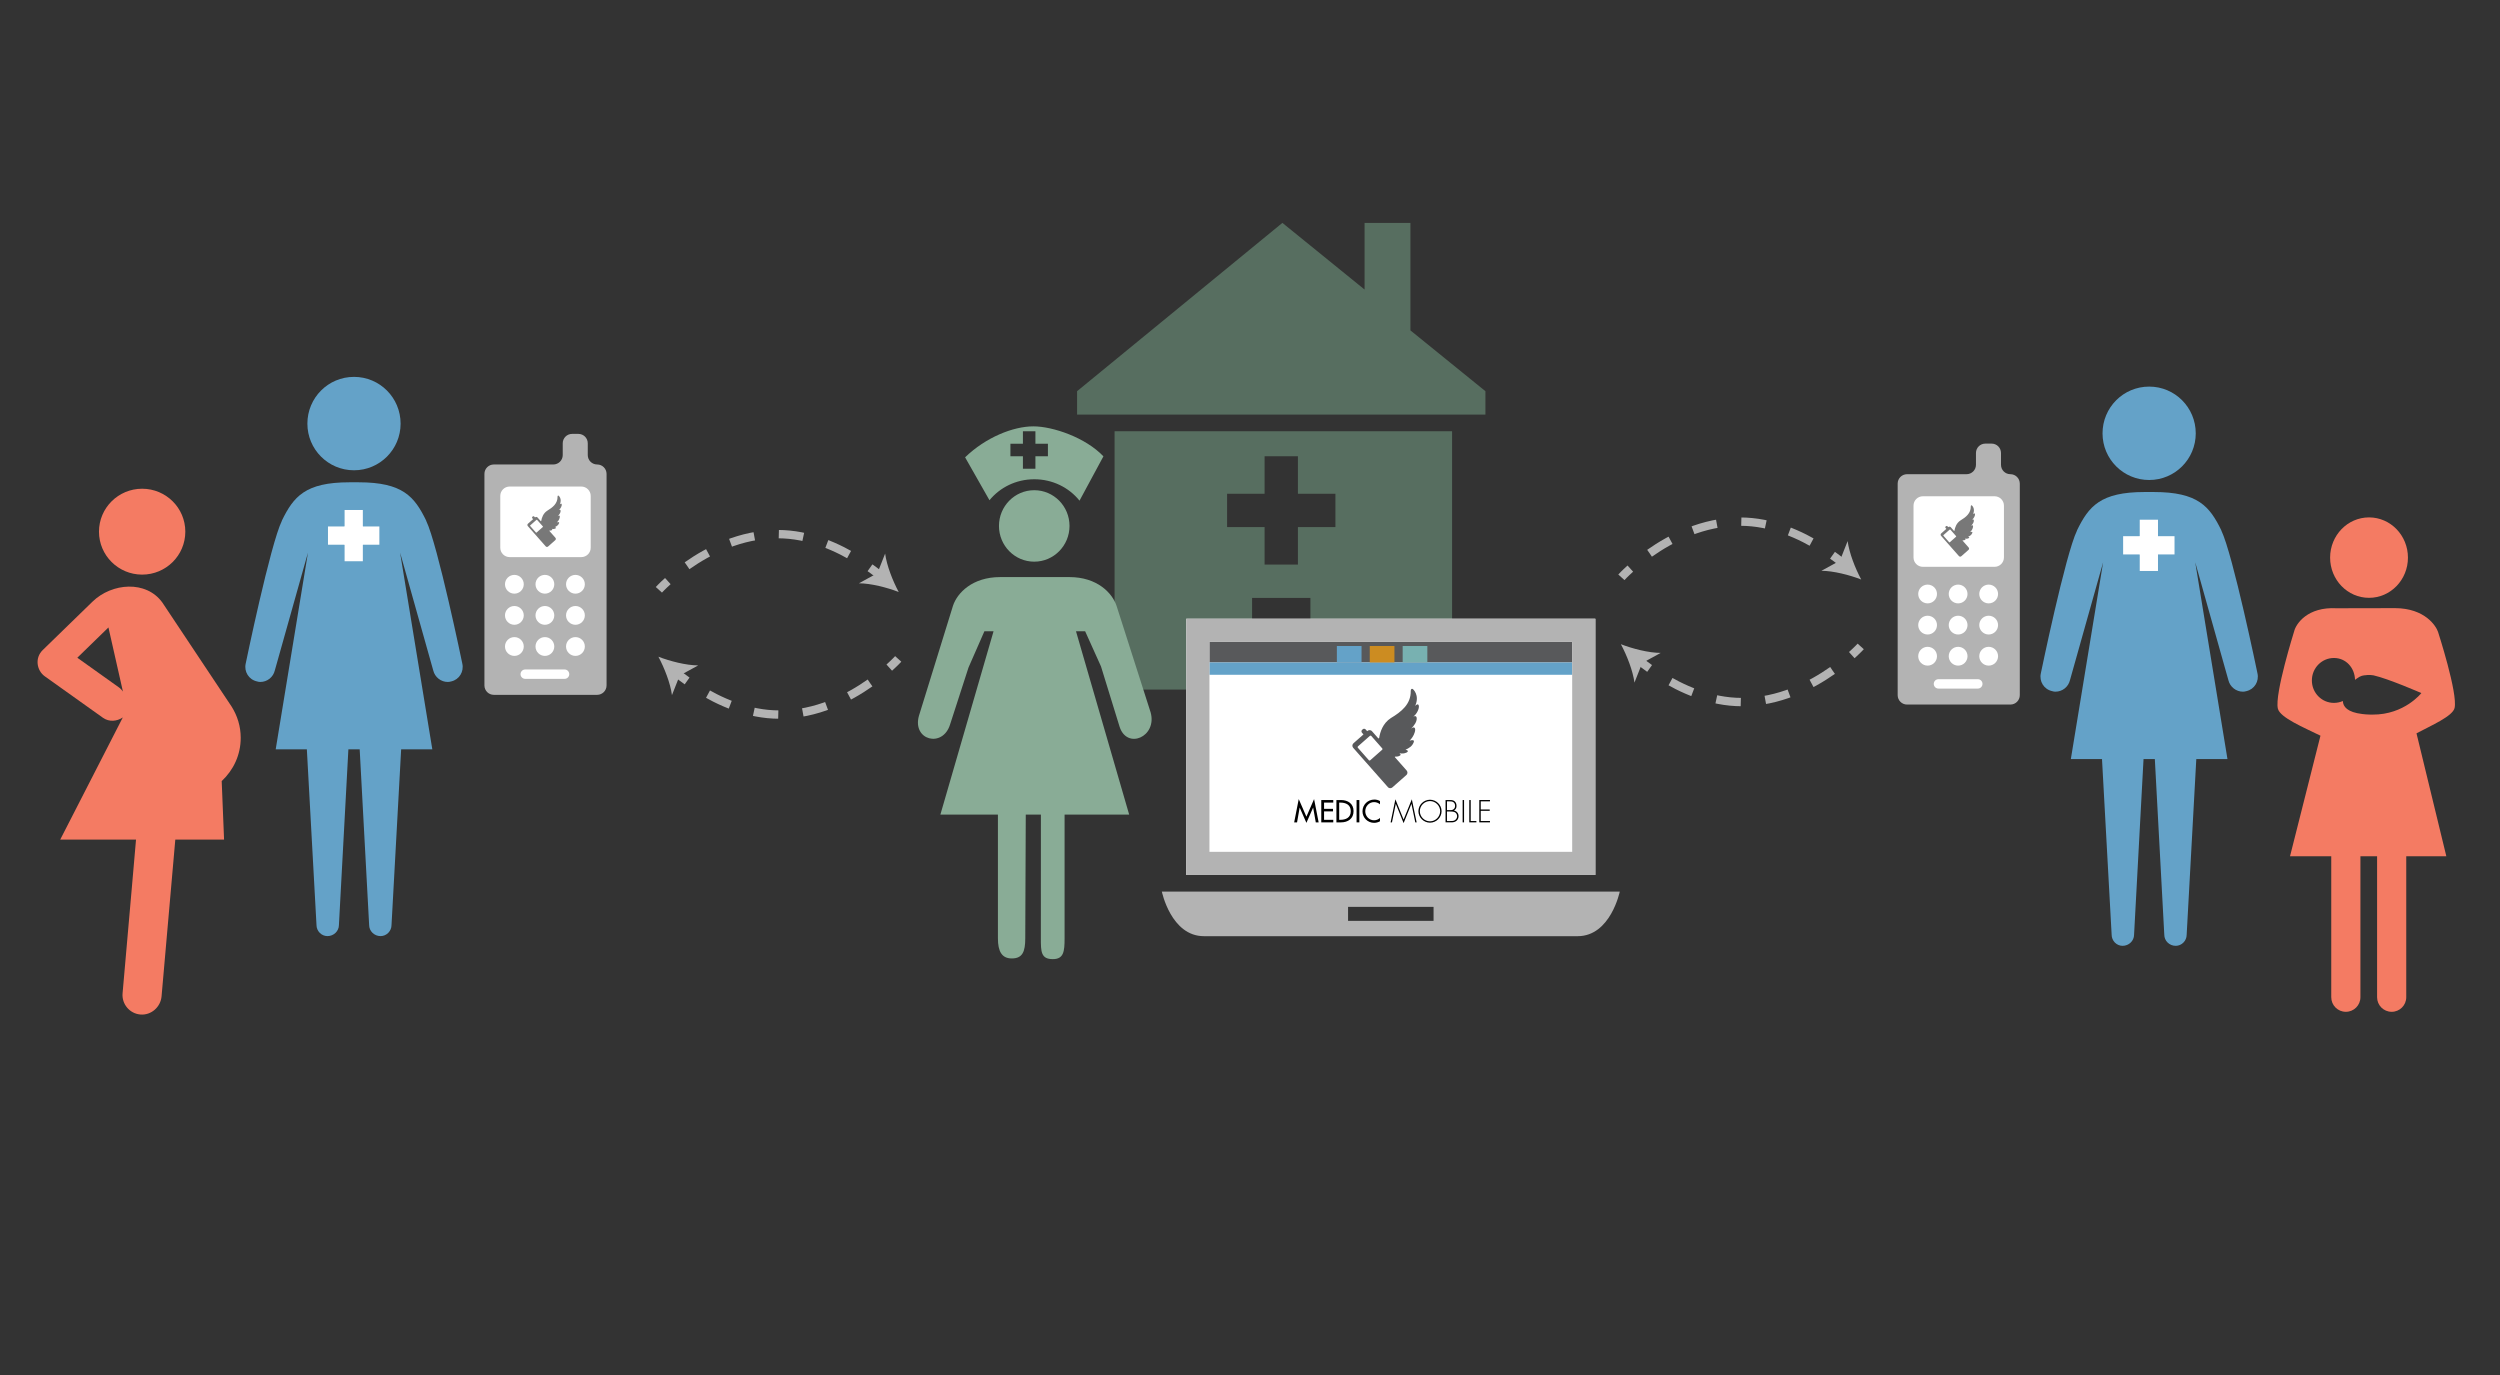 <?xml version="1.0" encoding="utf-8"?>
<!-- Generator: Adobe Illustrator 15.0.0, SVG Export Plug-In . SVG Version: 6.00 Build 0)  -->
<!DOCTYPE svg PUBLIC "-//W3C//DTD SVG 1.1//EN" "http://www.w3.org/Graphics/SVG/1.1/DTD/svg11.dtd">
<svg version="1.1" id="Layer_1" xmlns="http://www.w3.org/2000/svg" xmlns:xlink="http://www.w3.org/1999/xlink" x="0px" y="0px"
	 width="600px" height="330px" viewBox="0 0 600 330" enable-background="new 0 0 600 330" xml:space="preserve">
<rect x="0" y="0" width="600" height="330" fill="#333333" stroke="none"/>
<g>
	<g>
		<path fill="#B3B3B3" d="M482.491,113.807c-1.242,0-2.251-1.008-2.251-2.25v-2.835c0-1.251-1.007-2.257-2.256-2.257h-1.504
			c-1.243,0-2.25,1.006-2.25,2.257v2.835c0,1.242-1.013,2.25-2.257,2.25h-14.276c-1.25,0-2.258,1.012-2.258,2.257v50.776
			c0,1.248,1.008,2.256,2.258,2.256h24.794c1.244,0,2.258-1.008,2.258-2.256v-50.776
			C484.749,114.819,483.74,113.807,482.491,113.807L482.491,113.807z"/>
		<path fill="#FFFFFF" d="M460.371,157.492c0-1.244,1.007-2.256,2.258-2.256c1.242,0,2.25,1.012,2.25,2.256s-1.008,2.258-2.25,2.258
			C461.378,159.75,460.371,158.736,460.371,157.492L460.371,157.492z"/>
		<path fill="#FFFFFF" d="M462.629,147.773c1.242,0,2.25,1.008,2.25,2.25c0,1.243-1.008,2.258-2.25,2.258
			c-1.251,0-2.258-1.015-2.258-2.258C460.371,148.781,461.378,147.773,462.629,147.773L462.629,147.773z"/>
		<path fill="#FFFFFF" d="M460.371,142.555c0-1.244,1.007-2.251,2.258-2.251c1.242,0,2.25,1.007,2.25,2.251
			c0,1.248-1.008,2.256-2.25,2.256C461.378,144.811,460.371,143.803,460.371,142.555L460.371,142.555z"/>
		<path fill="#FFFFFF" d="M474.671,165.26h-9.439c-0.622,0-1.129-0.504-1.129-1.123c0-0.629,0.507-1.131,1.129-1.131h9.439
			c0.627,0,1.127,0.502,1.127,1.131C475.798,164.756,475.298,165.26,474.671,165.26L474.671,165.26z"/>
		<path fill="#FFFFFF" d="M469.953,147.773c1.245,0,2.251,1.008,2.251,2.25c0,1.243-1.006,2.258-2.251,2.258
			c-1.249,0-2.257-1.015-2.257-2.258C467.696,148.781,468.704,147.773,469.953,147.773L469.953,147.773z"/>
		<path fill="#FFFFFF" d="M467.696,142.555c0-1.244,1.008-2.251,2.257-2.251c1.245,0,2.251,1.007,2.251,2.251
			c0,1.248-1.006,2.256-2.251,2.256C468.704,144.811,467.696,143.803,467.696,142.555L467.696,142.555z"/>
		<path fill="#FFFFFF" d="M469.953,155.236c1.245,0,2.251,1.012,2.251,2.256s-1.006,2.258-2.251,2.258
			c-1.249,0-2.257-1.014-2.257-2.258S468.704,155.236,469.953,155.236L469.953,155.236z"/>
		<path fill="#FFFFFF" d="M477.278,159.75c-1.242,0-2.256-1.014-2.256-2.258s1.014-2.256,2.256-2.256
			c1.245,0,2.259,1.012,2.259,2.256S478.523,159.75,477.278,159.75L477.278,159.75z"/>
		<path fill="#FFFFFF" d="M477.278,152.281c-1.242,0-2.256-1.015-2.256-2.258c0-1.242,1.014-2.25,2.256-2.25
			c1.245,0,2.259,1.008,2.259,2.25C479.537,151.266,478.523,152.281,477.278,152.281L477.278,152.281z"/>
		<path fill="#FFFFFF" d="M477.278,144.811c-1.242,0-2.256-1.008-2.256-2.256c0-1.244,1.014-2.251,2.256-2.251
			c1.245,0,2.259,1.007,2.259,2.251C479.537,143.803,478.523,144.811,477.278,144.811L477.278,144.811z"/>
		<path fill="#FFFFFF" d="M480.945,133.787c0,1.245-1.013,2.252-2.258,2.252H461.5c-1.25,0-2.257-1.007-2.257-2.252v-12.433
			c0-1.245,1.007-2.253,2.257-2.253h17.188c1.245,0,2.258,1.008,2.258,2.253V133.787z"/>
		<path fill="#FFFFFF" d="M480.945,133.787"/>
	</g>
	<path fill="#787878" d="M473.729,124.943c-0.014-0.398-0.32-0.271-0.423-0.237c0.415-0.259,0.773-1.018,0.68-1.346
		c-0.073-0.257-0.242-0.169-0.449,0.031c0.602-1.359-0.289-2.09-0.289-2.088c-0.153-0.102-0.263,0.034-0.26,0.236
		c0.03,1.635-1.164,2.58-2.47,3.363c-0.98,0.634-1.327,1.7-1.448,2.463c-0.03,0.094-0.1,0.048-0.135,0.02l-0.754-0.856
		c-0.082-0.093-0.198-0.139-0.313-0.134c-0.09,0.003-0.179,0.036-0.251,0.1l-0.033,0.029h-0.001h-0.001l-0.182-0.207
		c-0.055-0.061-0.128-0.093-0.199-0.093c-0.056,0-0.109,0.018-0.152,0.055l-0.102,0.091c-0.099,0.085-0.102,0.245-0.006,0.354
		l0.183,0.207l-1.241,1.094c-0.165,0.146-0.181,0.397-0.035,0.564l4.298,4.872c0.082,0.093,0.197,0.139,0.312,0.136
		c0.091-0.004,0.179-0.036,0.251-0.1l1.734-1.53c0.166-0.146,0.182-0.398,0.036-0.563l-1.454-1.649
		c-0.002-0.002-0.002-0.003-0.003-0.004c-0.054-0.086,0.098-0.068,0.098-0.068v-0.001c0.234,0.007,0.409-0.048,0.533-0.13
		c0.188-0.127-0.025-0.221-0.06-0.313c0.291,0.142,0.862,0.021,1.004-0.162c0.111-0.144-0.08-0.203-0.264-0.244
		c0.462-0.215,0.83-0.428,1.026-0.937c0.116-0.297-0.202-0.307-0.52-0.187c0.26-0.259,0.52-0.611,0.648-1.064
		c0.146-0.512-0.045-0.769-0.457-0.424C473.406,125.851,473.743,125.364,473.729,124.943z M469.449,128.823l-1.498,1.321
		c-0.045,0.04-0.114,0.036-0.154-0.01l-1.376-1.561c-0.039-0.045-0.035-0.114,0.01-0.154l1.498-1.321
		c0.046-0.039,0.115-0.035,0.155,0.011l1.375,1.559C469.499,128.713,469.495,128.783,469.449,128.823z"/>
</g>
<g>
	<g>
		<path fill="#B3B3B3" d="M143.315,111.474c-1.242,0-2.251-1.008-2.251-2.25v-2.835c0-1.251-1.007-2.257-2.256-2.257h-1.504
			c-1.243,0-2.25,1.006-2.25,2.257v2.835c0,1.242-1.013,2.25-2.257,2.25h-14.276c-1.25,0-2.258,1.012-2.258,2.257v50.776
			c0,1.248,1.008,2.256,2.258,2.256h24.794c1.244,0,2.258-1.008,2.258-2.256v-50.776
			C145.573,112.486,144.564,111.474,143.315,111.474L143.315,111.474z"/>
		<path fill="#FFFFFF" d="M121.195,155.159c0-1.244,1.007-2.256,2.258-2.256c1.242,0,2.25,1.012,2.25,2.256s-1.008,2.258-2.25,2.258
			C122.202,157.417,121.195,156.403,121.195,155.159L121.195,155.159z"/>
		<path fill="#FFFFFF" d="M123.453,145.44c1.242,0,2.25,1.008,2.25,2.25c0,1.243-1.008,2.258-2.25,2.258
			c-1.251,0-2.258-1.015-2.258-2.258C121.195,146.448,122.202,145.44,123.453,145.44L123.453,145.44z"/>
		<path fill="#FFFFFF" d="M121.195,140.222c0-1.244,1.007-2.251,2.258-2.251c1.242,0,2.25,1.007,2.25,2.251
			c0,1.248-1.008,2.256-2.25,2.256C122.202,142.478,121.195,141.47,121.195,140.222L121.195,140.222z"/>
		<path fill="#FFFFFF" d="M135.495,162.927h-9.439c-0.622,0-1.129-0.504-1.129-1.123c0-0.629,0.507-1.131,1.129-1.131h9.439
			c0.627,0,1.127,0.502,1.127,1.131C136.622,162.423,136.122,162.927,135.495,162.927L135.495,162.927z"/>
		<path fill="#FFFFFF" d="M130.777,145.44c1.245,0,2.251,1.008,2.251,2.25c0,1.243-1.006,2.258-2.251,2.258
			c-1.249,0-2.257-1.015-2.257-2.258C128.521,146.448,129.528,145.44,130.777,145.44L130.777,145.44z"/>
		<path fill="#FFFFFF" d="M128.521,140.222c0-1.244,1.008-2.251,2.257-2.251c1.245,0,2.251,1.007,2.251,2.251
			c0,1.248-1.006,2.256-2.251,2.256C129.528,142.478,128.521,141.47,128.521,140.222L128.521,140.222z"/>
		<path fill="#FFFFFF" d="M130.777,152.903c1.245,0,2.251,1.012,2.251,2.256s-1.006,2.258-2.251,2.258
			c-1.249,0-2.257-1.014-2.257-2.258S129.528,152.903,130.777,152.903L130.777,152.903z"/>
		<path fill="#FFFFFF" d="M138.103,157.417c-1.242,0-2.256-1.014-2.256-2.258s1.014-2.256,2.256-2.256
			c1.245,0,2.259,1.012,2.259,2.256S139.348,157.417,138.103,157.417L138.103,157.417z"/>
		<path fill="#FFFFFF" d="M138.103,149.948c-1.242,0-2.256-1.015-2.256-2.258c0-1.242,1.014-2.25,2.256-2.25
			c1.245,0,2.259,1.008,2.259,2.25C140.361,148.933,139.348,149.948,138.103,149.948L138.103,149.948z"/>
		<path fill="#FFFFFF" d="M138.103,142.478c-1.242,0-2.256-1.008-2.256-2.256c0-1.244,1.014-2.251,2.256-2.251
			c1.245,0,2.259,1.007,2.259,2.251C140.361,141.47,139.348,142.478,138.103,142.478L138.103,142.478z"/>
		<path fill="#FFFFFF" d="M141.77,131.454c0,1.245-1.013,2.252-2.258,2.252h-17.188c-1.25,0-2.257-1.007-2.257-2.252v-12.433
			c0-1.245,1.007-2.253,2.257-2.253h17.188c1.245,0,2.258,1.008,2.258,2.253V131.454z"/>
		<path fill="#FFFFFF" d="M141.77,131.454"/>
	</g>
	<path fill="#787878" d="M134.553,122.61c-0.014-0.398-0.32-0.271-0.423-0.237c0.415-0.259,0.773-1.018,0.68-1.346
		c-0.073-0.257-0.242-0.169-0.449,0.031c0.602-1.359-0.289-2.09-0.289-2.088c-0.153-0.102-0.263,0.034-0.26,0.236
		c0.03,1.635-1.164,2.58-2.47,3.363c-0.98,0.634-1.327,1.7-1.448,2.463c-0.03,0.094-0.1,0.048-0.135,0.02l-0.754-0.856
		c-0.082-0.093-0.198-0.139-0.313-0.134c-0.09,0.003-0.179,0.036-0.251,0.1l-0.033,0.029h-0.001h-0.001l-0.182-0.207
		c-0.055-0.061-0.128-0.093-0.199-0.093c-0.056,0-0.109,0.018-0.152,0.055l-0.102,0.091c-0.099,0.085-0.102,0.245-0.006,0.354
		l0.183,0.207l-1.241,1.094c-0.165,0.146-0.181,0.397-0.035,0.564l4.298,4.872c0.082,0.093,0.197,0.139,0.312,0.136
		c0.091-0.004,0.179-0.036,0.251-0.1l1.734-1.53c0.166-0.146,0.182-0.398,0.036-0.563l-1.454-1.649
		c-0.002-0.002-0.002-0.003-0.003-0.004c-0.054-0.086,0.098-0.068,0.098-0.068v-0.001c0.234,0.007,0.409-0.048,0.533-0.13
		c0.188-0.127-0.025-0.221-0.06-0.313c0.291,0.142,0.862,0.021,1.004-0.162c0.111-0.144-0.08-0.203-0.264-0.244
		c0.462-0.215,0.83-0.428,1.026-0.937c0.116-0.297-0.202-0.307-0.52-0.187c0.26-0.259,0.52-0.611,0.648-1.064
		c0.146-0.512-0.045-0.769-0.457-0.424C134.23,123.518,134.567,123.031,134.553,122.61z M130.273,126.49l-1.498,1.321
		c-0.045,0.04-0.114,0.036-0.154-0.01l-1.376-1.561c-0.039-0.045-0.035-0.114,0.01-0.154l1.498-1.321
		c0.046-0.039,0.115-0.035,0.155,0.011l1.375,1.559C130.323,126.38,130.319,126.45,130.273,126.49z"/>
</g>
<g>
	<path fill="#64A2C8" d="M526.979,104.008c0,6.167-4.982,11.192-11.18,11.192c-6.21,0-11.192-5.025-11.192-11.192
		c0-6.197,4.982-11.224,11.192-11.224C521.997,92.784,526.979,97.811,526.979,104.008L526.979,104.008z"/>
	<path fill="#64A2C8" d="M541.79,161.592c0,0-5.896-28.561-8.683-34.296c0,0,0,0,0-0.043c-2.798-5.725-5.598-9.17-16.208-9.17
		h-2.194c-10.61,0-13.409,3.445-16.206,9.17c0,0.043,0,0.043,0,0.043c-2.798,5.736-8.695,34.296-8.695,34.296
		c-0.441,1.925,0.742,3.852,2.711,4.281c0.26,0.087,0.517,0.131,0.776,0.131c1.666,0,3.12-1.13,3.507-2.787l7.953-28.271
		l-7.748,47.233h7.478l2.314,42.163c0,1.441,1.185,2.658,2.626,2.658c1.527,0,2.756-1.217,2.756-2.658l2.271-42.163h2.712
		l2.271,42.163c0,1.441,1.215,2.658,2.743,2.658c1.442,0,2.626-1.217,2.626-2.658l2.312-42.163h7.481l-7.738-47.233l7.953,28.271
		c0.388,1.657,1.871,2.787,3.498,2.787c0.258,0,0.516-0.044,0.828-0.131C541.05,165.443,542.233,163.517,541.79,161.592
		L541.79,161.592z"/>
	<g>
		
			<rect x="513.74" y="132.854" fill-rule="evenodd" clip-rule="evenodd" fill="#FFFFFF" stroke="#FFFFFF" stroke-width="0.404" stroke-miterlimit="10" width="3.976" height="3.976"/>
		
			<rect x="513.74" y="124.931" fill-rule="evenodd" clip-rule="evenodd" fill="#FFFFFF" stroke="#FFFFFF" stroke-width="0.404" stroke-miterlimit="10" width="3.976" height="3.976"/>
		
			<rect x="517.706" y="128.887" fill-rule="evenodd" clip-rule="evenodd" fill="#FFFFFF" stroke="#FFFFFF" stroke-width="0.404" stroke-miterlimit="10" width="3.977" height="3.976"/>
		
			<rect x="513.74" y="128.887" fill-rule="evenodd" clip-rule="evenodd" fill="#FFFFFF" stroke="#FFFFFF" stroke-width="0.404" stroke-miterlimit="10" width="3.976" height="3.976"/>
		
			<rect x="509.753" y="128.887" fill-rule="evenodd" clip-rule="evenodd" fill="#FFFFFF" stroke="#FFFFFF" stroke-width="0.404" stroke-miterlimit="10" width="3.977" height="3.976"/>
	</g>
</g>
<g>
	<path fill="#64A2C8" d="M96.144,101.675c0,6.167-4.982,11.192-11.18,11.192c-6.21,0-11.192-5.025-11.192-11.192
		c0-6.197,4.982-11.224,11.192-11.224C91.161,90.451,96.144,95.478,96.144,101.675L96.144,101.675z"/>
	<path fill="#64A2C8" d="M110.954,159.259c0,0-5.896-28.561-8.683-34.296c0,0,0,0,0-0.043c-2.798-5.725-5.598-9.17-16.208-9.17
		h-2.194c-10.61,0-13.409,3.445-16.206,9.17c0,0.043,0,0.043,0,0.043c-2.798,5.736-8.695,34.296-8.695,34.296
		c-0.441,1.925,0.742,3.852,2.711,4.281c0.26,0.087,0.517,0.131,0.776,0.131c1.666,0,3.12-1.13,3.507-2.787l7.953-28.271
		l-7.748,47.233h7.478l2.314,42.163c0,1.441,1.185,2.658,2.626,2.658c1.527,0,2.756-1.217,2.756-2.658l2.271-42.163h2.712
		l2.271,42.163c0,1.441,1.215,2.658,2.743,2.658c1.442,0,2.626-1.217,2.626-2.658l2.312-42.163h7.481l-7.738-47.233l7.953,28.271
		c0.388,1.657,1.871,2.787,3.498,2.787c0.258,0,0.516-0.044,0.828-0.131C110.214,163.11,111.397,161.184,110.954,159.259
		L110.954,159.259z"/>
	<g>
		
			<rect x="82.904" y="130.521" fill-rule="evenodd" clip-rule="evenodd" fill="#FFFFFF" stroke="#FFFFFF" stroke-width="0.404" stroke-miterlimit="10" width="3.976" height="3.976"/>
		
			<rect x="82.904" y="122.598" fill-rule="evenodd" clip-rule="evenodd" fill="#FFFFFF" stroke="#FFFFFF" stroke-width="0.404" stroke-miterlimit="10" width="3.976" height="3.976"/>
		
			<rect x="86.87" y="126.554" fill-rule="evenodd" clip-rule="evenodd" fill="#FFFFFF" stroke="#FFFFFF" stroke-width="0.404" stroke-miterlimit="10" width="3.977" height="3.976"/>
		
			<rect x="82.904" y="126.554" fill-rule="evenodd" clip-rule="evenodd" fill="#FFFFFF" stroke="#FFFFFF" stroke-width="0.404" stroke-miterlimit="10" width="3.976" height="3.976"/>
		
			<rect x="78.917" y="126.554" fill-rule="evenodd" clip-rule="evenodd" fill="#FFFFFF" stroke="#FFFFFF" stroke-width="0.404" stroke-miterlimit="10" width="3.977" height="3.976"/>
	</g>
</g>
<g>
	<ellipse fill-rule="evenodd" clip-rule="evenodd" fill="#F47B63" cx="34.116" cy="127.601" rx="10.361" ry="10.306"/>
	<path fill-rule="evenodd" clip-rule="evenodd" fill="#F47B63" d="M55.6,169.6c0-0.004-16.639-24.996-16.639-24.996
		c-3.873-5.369-12.098-4.745-16.781-0.192c0,0-9.917,9.628-11.926,11.599c-2.009,1.969-1.375,4.969,0.484,6.295l13.979,9.965
		c1.46,1.04,3.359,0.869,4.758-0.089L14.455,201.5h18.189c-0.517,6-0.997,11.461-0.997,11.461c0,0.002-2.23,25.433-2.23,25.433
		c-0.228,2.571,1.684,4.865,4.267,5.089c2.588,0.226,4.863-1.782,5.089-4.352l3.3-37.631h11.703c0,0-0.57-14.037-0.568-14.039
		c2.805-2.617,4.565-6.26,4.565-10.38C57.772,174.309,56.968,171.792,55.6,169.6z M28.52,164.963l-9.963-7.107l7.468-7.269
		l3.477,15.381C29.24,165.59,28.919,165.244,28.52,164.963z"/>
</g>
<g>
	<polygon fill-rule="evenodd" clip-rule="evenodd" fill="#576E60" points="338.5,53.5 327.5,53.5 327.5,69.494 307.775,53.491 
		258.5,93.885 258.5,99.5 356.5,99.5 356.5,93.885 338.5,79.293 	"/>
	<path fill-rule="evenodd" clip-rule="evenodd" fill="#576E60" d="M267.5,103.5v62h33v-22h14v22h34v-62h-40.354H267.5z M320.5,118.5
		v8h-9v9h-8v-9h-9v-8h9v-9h8v9H320.5z"/>
</g>
<path fill-rule="evenodd" clip-rule="evenodd" fill="#89AC96" d="M248.229,115.023c4.421,0,8.34,2.006,10.855,5.136l5.736-10.636
	c-4.26-4.505-12.139-7.197-16.816-7.197c-4.87,0-11.456,2.672-16.383,7.431l5.852,10.3
	C239.981,116.99,243.861,115.023,248.229,115.023z M242.5,106.5h3v-3h3v3h3v3h-3v3h-3v-3h-3V106.5z M256.684,126.227
	c0,4.736-3.788,8.573-8.47,8.573c-4.679,0-8.461-3.837-8.461-8.573c0-4.739,3.782-8.576,8.461-8.576
	C252.896,117.649,256.684,121.487,256.684,126.227z M276.151,170.971c1.635,5.863-5.726,9.064-7.478,3.355l-4.43-14.37l-3.811-8.456
	h-2.195l12.762,44h-15.5v29.72c0,3.098-0.188,4.981-2.83,4.972c-2.859,0.01-2.863-1.846-2.863-4.972l0.01-29.72h-3.633l-0.121,29.72
	c0,3.126-0.633,4.815-3.232,4.806c-2.402,0.01-3.33-1.708-3.33-4.806V195.5h-13.809l12.762-44h-2.195l-3.811,8.693l-4.43,13.682
	c-1.752,5.71-9.112,3.802-7.478-2.061l8.181-26.441c1.012-3.064,4.645-6.873,11.305-6.873h0.531h15.578h0.531
	c6.66,0,10.293,3.83,11.305,6.895L276.151,170.971z"/>
<g>
	<g>
		<path fill="none" stroke="#B3B3B3" stroke-width="2" stroke-miterlimit="10" d="M215.572,158.138c0,0-0.756,0.836-2.148,2.09"/>
		<path fill="none" stroke="#B3B3B3" stroke-width="2" stroke-miterlimit="10" stroke-dasharray="5.916,5.916" d="
			M208.803,163.912c-5.124,3.613-12.8,7.586-21.782,7.586c-7.557,0-14.475-3.128-19.659-6.416"/>
		<path fill="none" stroke="#B3B3B3" stroke-width="2" stroke-miterlimit="10" d="M164.905,163.429
			c-0.87-0.62-1.67-1.228-2.394-1.802"/>
		<g>
			<path fill="#B3B3B3" d="M158.01,157.609c2.826,1.089,6.658,2.074,9.555,2.091l-4.437,2.427l-1.857,4.704
				C160.894,163.958,159.442,160.278,158.01,157.609z"/>
		</g>
	</g>
</g>
<g>
	<g>
		<path fill="none" stroke="#B3B3B3" stroke-width="2" stroke-miterlimit="10" d="M158.131,141.553c0,0,0.756-0.836,2.148-2.09"/>
		<path fill="none" stroke="#B3B3B3" stroke-width="2" stroke-miterlimit="10" stroke-dasharray="5.916,5.916" d="M164.9,135.778
			c5.123-3.613,12.799-7.586,21.781-7.586c7.557,0,14.476,3.128,19.66,6.416"/>
		<path fill="none" stroke="#B3B3B3" stroke-width="2" stroke-miterlimit="10" d="M208.799,136.262
			c0.87,0.62,1.67,1.228,2.394,1.802"/>
		<g>
			<path fill="#B3B3B3" d="M215.693,142.082c-2.826-1.09-6.658-2.074-9.555-2.092l4.437-2.427l1.857-4.703
				C212.81,135.733,214.261,139.413,215.693,142.082z"/>
		</g>
	</g>
</g>
<g>
	<g>
		<path fill="none" stroke="#B3B3B3" stroke-width="2" stroke-miterlimit="10" d="M446.572,155.138c0,0-0.756,0.836-2.148,2.09"/>
		<path fill="none" stroke="#B3B3B3" stroke-width="2" stroke-miterlimit="10" stroke-dasharray="5.916,5.916" d="
			M439.803,160.912c-5.123,3.613-12.799,7.586-21.781,7.586c-7.557,0-14.476-3.128-19.659-6.416"/>
		<path fill="none" stroke="#B3B3B3" stroke-width="2" stroke-miterlimit="10" d="M395.904,160.429
			c-0.869-0.62-1.67-1.228-2.394-1.802"/>
		<g>
			<path fill="#B3B3B3" d="M389.01,154.609c2.826,1.089,6.657,2.074,9.556,2.091l-4.438,2.427l-1.857,4.703
				C391.894,160.958,390.442,157.278,389.01,154.609z"/>
		</g>
	</g>
</g>
<g>
	<g>
		<path fill="none" stroke="#B3B3B3" stroke-width="2" stroke-miterlimit="10" d="M389.131,138.553c0,0,0.756-0.836,2.148-2.09"/>
		<path fill="none" stroke="#B3B3B3" stroke-width="2" stroke-miterlimit="10" stroke-dasharray="5.916,5.916" d="M395.9,132.778
			c5.123-3.613,12.799-7.586,21.781-7.586c7.557,0,14.476,3.128,19.659,6.416"/>
		<path fill="none" stroke="#B3B3B3" stroke-width="2" stroke-miterlimit="10" d="M439.799,133.262
			c0.87,0.62,1.67,1.228,2.394,1.802"/>
		<g>
			<path fill="#B3B3B3" d="M446.693,139.082c-2.826-1.09-6.657-2.074-9.555-2.092l4.437-2.427l1.857-4.703
				C443.81,132.733,445.261,136.413,446.693,139.082z"/>
		</g>
	</g>
</g>
<g>
	<path fill-rule="evenodd" clip-rule="evenodd" fill="#F47B63" d="M568.568,143.479c5.16,0,9.338-4.316,9.338-9.648
		c0-5.33-4.178-9.656-9.338-9.656c-5.162,0-9.34,4.326-9.34,9.656C559.229,139.162,563.406,143.479,568.568,143.479z"/>
	<path fill-rule="evenodd" clip-rule="evenodd" fill="#F47B63" d="M585.131,151.662c-0.467-1.404-3.109-5.67-10.292-5.709
		l-14.065,0.029c-6.971-0.389-9.752,3.732-10.186,5.562c0,0-4.717,15.032-3.904,18.512c0.498,2.169,6.239,4.543,10.227,6.51
		l-7.307,28.934h9.896v33.834c0,1.933,1.566,3.5,3.5,3.5c1.933,0,3.5-1.567,3.5-3.5V205.5h4v33.834c0,1.933,1.566,3.5,3.5,3.5
		c1.933,0,3.5-1.567,3.5-3.5V205.5h9.62l-7.161-29.505c3.564-1.883,8.683-4.106,9.139-6.073
		C589.912,166.398,585.131,151.662,585.131,151.662z M569.436,171.503c-0.201,0-0.391-0.003-0.572-0.003h-0.01
		c-0.699,0-1.333-0.071-1.893-0.134c-3.607-0.424-4.633-1.772-4.675-3.126c-0.657,0.287-1.374,0.454-2.138,0.454
		c-2.929,0-5.297-2.414-5.297-5.386c0-2.982,2.368-5.393,5.297-5.393c2.877,0,4.983,2.337,5.058,5.244
		c0.919-0.655,1.294-0.973,2.294-1.1v0.021c1-0.201,2.137,0,2.137,0c3.533,0.783,11.491,4.256,11.491,4.256
		S577.06,171.545,569.436,171.503z"/>
</g>
<g>
	<rect x="284.707" y="148.497" fill="#FFFFFF" width="98.175" height="61.495"/>
	<g>
		<g>
			<path d="M311.931,193.829h-0.013l-0.625,3.541h-0.691l1.095-5.589l1.841,4.223l1.841-4.223l1.096,5.589h-0.688l-0.627-3.541
				h-0.015l-1.608,3.655L311.931,193.829z"/>
			<path d="M317.107,192.009h2.88v0.611h-2.211v1.502h2.147v0.61h-2.147v2.025h2.211v0.612h-2.88V192.009z"/>
			<path d="M320.739,192.009h1.108c1.641,0,3.007,0.865,3.007,2.652c0,1.827-1.337,2.709-3.029,2.709h-1.086V192.009z
				 M321.405,196.758h0.234c1.367,0,2.544-0.511,2.544-2.066c0-1.564-1.177-2.071-2.544-2.071h-0.234V196.758z"/>
			<path d="M326.245,197.37h-0.669v-5.361h0.669V197.37z"/>
			<path d="M331.196,193.032c-0.387-0.342-0.91-0.526-1.416-0.526c-1.2,0-2.118,1.001-2.118,2.19c0,1.175,0.909,2.174,2.105,2.174
				c0.526,0,1.029-0.198,1.429-0.555v0.791c-0.412,0.243-0.938,0.378-1.408,0.378c-1.53,0-2.792-1.216-2.792-2.768
				c0-1.586,1.271-2.823,2.848-2.823c0.473,0,0.948,0.115,1.354,0.364v0.776h-0.002V193.032z"/>
			<path d="M338.752,192.934h-0.016l-1.87,4.614l-1.865-4.614h-0.013l-0.918,4.437h-0.325l1.15-5.539l1.971,4.876l1.975-4.876
				l1.151,5.539h-0.325L338.752,192.934z"/>
			<path d="M345.978,194.689c0,1.507-1.271,2.752-2.777,2.752c-1.508,0-2.781-1.245-2.781-2.752c0-1.508,1.268-2.753,2.781-2.753
				C344.706,191.937,345.978,193.182,345.978,194.689z M340.76,194.689c0,1.321,1.101,2.432,2.44,2.432
				c1.329,0,2.439-1.118,2.439-2.432c0-1.322-1.11-2.433-2.439-2.433C341.86,192.257,340.76,193.367,340.76,194.689z"/>
			<path d="M346.933,197.37v-5.361h1.073c0.404,0,0.791,0.029,1.11,0.314c0.326,0.284,0.447,0.681,0.447,1.105
				c0,0.493-0.191,0.854-0.618,1.095c0.66,0.138,1.109,0.669,1.109,1.35c0,0.433-0.164,0.826-0.498,1.111
				c-0.376,0.317-0.774,0.382-1.252,0.382h-1.372V197.37L346.933,197.37z M347.274,194.438h0.589c0.364,0,0.655,0.021,0.96-0.197
				c0.306-0.221,0.397-0.492,0.397-0.861c0-0.348-0.133-0.691-0.439-0.882c-0.27-0.173-0.604-0.173-0.918-0.173h-0.589V194.438z
				 M347.274,197.048h0.818c0.374,0,0.765,0.018,1.093-0.206c0.325-0.219,0.523-0.554,0.523-0.953c0-0.389-0.19-0.78-0.552-0.958
				c-0.328-0.163-0.775-0.172-1.134-0.172h-0.752v2.289H347.274z"/>
			<path d="M351.374,197.37h-0.341v-5.361h0.341V197.37z"/>
			<path d="M352.97,197.048h1.365v0.318h-1.708v-5.357h0.343V197.048z"/>
			<path d="M355.375,192.328v1.949h2.159v0.32h-2.159v2.45h2.218v0.318h-2.56v-5.358h2.56v0.316h-2.218V192.328z"/>
		</g>
		<rect x="290.245" y="154.052" fill="#58595B" width="87.095" height="4.936"/>
		<rect x="290.245" y="158.987" fill="#64A2C8" width="87.095" height="2.961"/>
		<path fill="#58595B" d="M340.013,172.418c-0.024-0.772-0.62-0.522-0.821-0.458c0.808-0.501,1.5-1.971,1.316-2.608
			c-0.142-0.493-0.467-0.325-0.865,0.063c1.166-2.63-0.561-4.042-0.561-4.041c-0.297-0.195-0.508,0.066-0.506,0.458
			c0.062,3.164-2.249,4.994-4.777,6.509c-1.896,1.227-2.57,3.291-2.801,4.766c-0.059,0.183-0.196,0.094-0.261,0.039l-1.46-1.657
			c-0.158-0.182-0.384-0.266-0.607-0.261c-0.171,0.007-0.346,0.067-0.483,0.193l-0.066,0.059v-0.001l-0.002,0.001l-0.351-0.401
			c-0.102-0.117-0.247-0.18-0.386-0.181c-0.107,0-0.212,0.033-0.295,0.106l-0.194,0.171c-0.191,0.171-0.198,0.477-0.013,0.686
			l0.351,0.402l-2.4,2.117c-0.321,0.282-0.35,0.769-0.069,1.093l8.321,9.427c0.154,0.182,0.38,0.27,0.602,0.263
			c0.176-0.006,0.349-0.067,0.488-0.193l3.355-2.962c0.317-0.279,0.348-0.769,0.065-1.09l-2.814-3.188
			c0-0.003-0.001-0.005-0.004-0.008c-0.103-0.165,0.187-0.135,0.187-0.135v-0.004c0.456,0.017,0.795-0.088,1.036-0.249
			c0.362-0.245-0.054-0.426-0.116-0.601c0.561,0.267,1.666,0.04,1.942-0.315c0.213-0.277-0.154-0.396-0.509-0.477
			c0.889-0.413,1.603-0.827,1.982-1.811c0.226-0.577-0.39-0.593-1.005-0.358c0.503-0.504,1.005-1.186,1.256-2.059
			c0.284-0.994-0.088-1.49-0.885-0.824C339.389,174.176,340.041,173.232,340.013,172.418z M331.733,179.928l-2.901,2.556
			c-0.086,0.077-0.22,0.07-0.297-0.017l-2.663-3.022c-0.076-0.084-0.067-0.22,0.02-0.297l2.897-2.558
			c0.088-0.076,0.224-0.065,0.301,0.019l2.66,3.021C331.826,179.717,331.821,179.849,331.733,179.928z"/>
		<rect x="320.847" y="155.04" fill="#64A2C8" width="5.922" height="3.947"/>
		<rect x="328.743" y="155.04" fill="#CC8C21" width="5.922" height="3.947"/>
		<rect x="336.64" y="155.04" fill="#78B1B1" width="5.922" height="3.947"/>
		<g>
			<path fill="#B3B3B3" d="M382.882,148.497h-98.175v61.495h98.175V148.497z M377.326,204.441h-87.058v-50.385h87.058V204.441z
				 M377.326,204.441"/>
			<path fill="#B3B3B3" d="M278.842,213.978c0,0,2.206,10.705,10.1,10.705v0.005h89.703v-0.005c7.897,0,10.102-10.705,10.102-10.705
				H278.842z M344.054,221.015h-20.52v-3.365h20.52V221.015z M344.054,221.015"/>
			<path fill="#B3B3B3" d="M353.127,189.237"/>
		</g>
	</g>
</g>
</svg>
